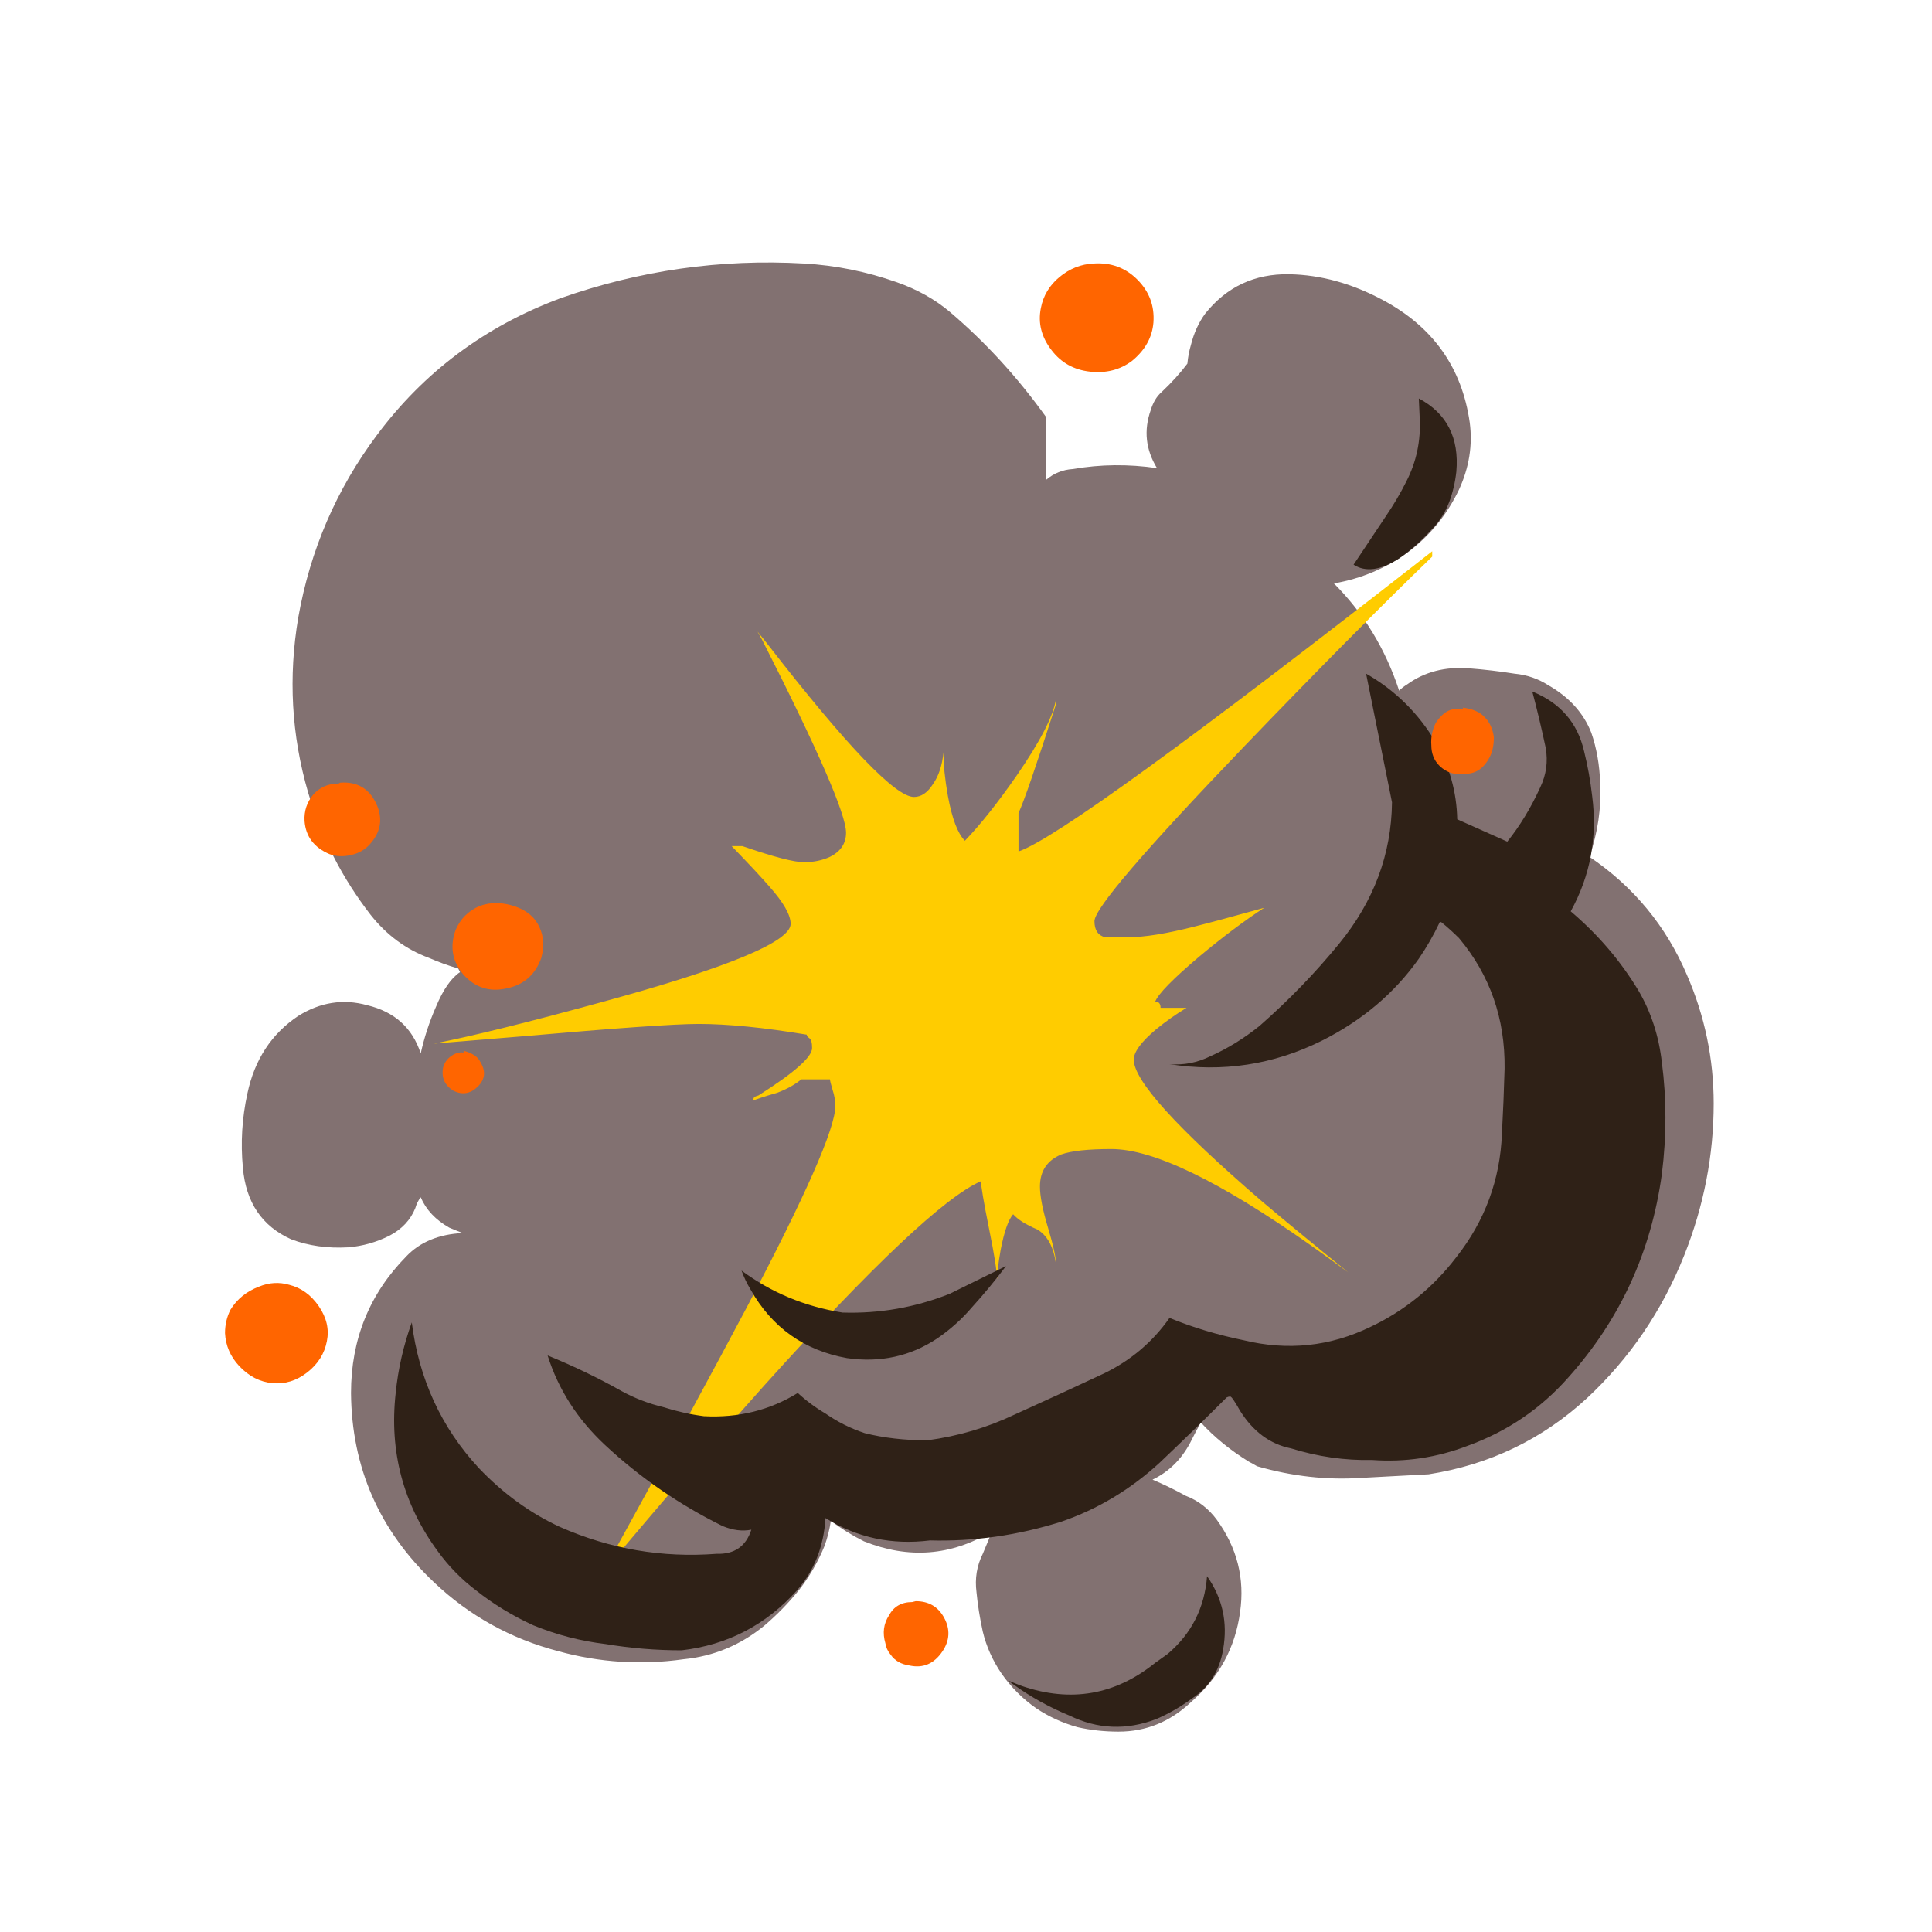 
<svg xmlns="http://www.w3.org/2000/svg" version="1.1" xmlns:xlink="http://www.w3.org/1999/xlink" preserveAspectRatio="none" x="0px" y="0px" width="200px" height="200px" viewBox="0 0 200 200">
<defs>
<g id="Symbol_45_copy_2_Layer3_0_FILL">
<path fill="#827171" stroke="none" d="
M 27.35 -30.3
Q 26.7 -34.9 22.5 -37.15 19.9 -38.55 17.25 -38.6 14.35 -38.65 12.55 -36.4 12 -35.65 11.75 -34.65 11.6 -34.15 11.55 -33.6 10.95 -32.8 10.1 -32 9.7 -31.65 9.5 -31 8.9 -29.3 9.85 -27.75 7.45 -28.1 5.15 -27.7 4.3 -27.65 3.65 -27.1
L 3.65 -30.6
Q 1.25 -33.95 -1.75 -36.5 -3 -37.55 -4.7 -38.15 -7.25 -39.05 -9.9 -39.2 -16.9 -39.6 -23.55 -37.25 -29.85 -34.9 -33.8 -29.6 -37.2 -25.05 -38.2 -19.4 -39.05 -14.4 -37.65 -9.6 -36.55 -5.85 -34.15 -2.75 -32.8 -1.05 -30.9 -0.35 -30.1 0 -29.25 0.25 -29.2 0.35 -29.15 0.45 -29.9 0.95 -30.5 2.4 -31.05 3.65 -31.35 5 -32.05 2.85 -34.35 2.3 -36.35 1.75 -38.2 2.9 -40.45 4.4 -41.05 7.25 -41.5 9.3 -41.3 11.4 -41.05 14.3 -38.6 15.4 -37.15 15.95 -35.4 15.85 -34.2 15.75 -33.1 15.2 -32.05 14.65 -31.65 13.65 -31.55 13.3 -31.35 13.05 -30.9 14.1 -29.75 14.75 -29.4 14.9 -29 15.05 -31 15.15 -32.15 16.35 -35.25 19.5 -35.25 24 -35.2 30.25 -30.6 34.6 -27.65 37.4 -23.65 38.45 -20.2 39.4 -16.65 38.9 -14.1 38.65 -12.1 37 -11.05 36.1 -10.2 35.05 -9.3 33.9 -8.75 32.55 -8.5 31.85 -8.4 31.15 -7.55 31.8 -6.55 32.3 -2.8 33.8 0.6 31.75 0.55 31.95 0.1 33 -0.4 34 -0.25 35.15 -0.15 36.2 0.1 37.35 0.4 38.6 1.15 39.7 1.95 40.85 3.1 41.65 4.15 42.35 5.4 42.7 6.5 42.95 7.7 42.95 10 42.95 11.75 41.3 14.1 39.25 14.5 36.25 14.9 33.45 13.2 31.1 12.5 30.15 11.45 29.75 10.55 29.25 9.6 28.85 10.95 28.2 11.7 26.8 12 26.2 12.3 25.65 13.45 26.9 15 27.85 15.2 27.95 15.45 28.1 18.4 28.95 21.3 28.75 23.15 28.65 25.05 28.55 30.15 27.75 33.9 24.3 37.5 20.95 39.35 16.3 41 12.15 41 7.8 41 4.05 39.5 0.6 37.75 -3.5 34.05 -6 34.75 -8.05 34.65 -10.1 34.6 -11.65 34.15 -12.95 33.5 -14.6 31.75 -15.6 30.9 -16.15 29.85 -16.25 28.6 -16.45 27.3 -16.55 25.3 -16.7 23.85 -15.65 23.6 -15.5 23.4 -15.3 22.25 -18.8 19.75 -21.3 22.05 -21.7 23.9 -23.05 25.75 -24.45 26.75 -26.55 27.6 -28.4 27.35 -30.3 Z"/>
</g>

<g id="Symbol_45_copy_2_Layer2_0_FILL">
<path fill="#FFCC00" stroke="none" d="
M 4.2 -14.55
L 4.2 -14.85
Q 4 -13.45 2 -10.55 0.4 -8.25 -0.9 -6.9 -1.5 -7.5 -1.85 -9.4 -2.1 -10.8 -2.1 -11.85 -2.2 -10.75 -2.7 -10.05 -3.15 -9.35 -3.75 -9.35 -5.3 -9.35 -11.9 -17.85 -12.188 -18.22 -12.5 -18.6
L -12.25 -18.15
Q -7.55 -8.9 -7.55 -7.35 -7.55 -6.45 -8.45 -6 -9.1 -5.7 -9.9 -5.7 -10.75 -5.7 -13.35 -6.6
L -13.95 -6.6
Q -12.5 -5.1 -11.85 -4.35 -10.65 -3 -10.65 -2.25 -10.65 -0.75 -21.3 2.15 -27.389 3.819 -30.6 4.45 -28.648 4.283 -25.75 4.05 -17.8 3.35 -15.8 3.35 -13.35 3.35 -9.75 3.95 -9.75 4.05 -9.6 4.15 -9.45 4.25 -9.45 4.7 -9.45 5.45 -12.45 7.35
L -12.6 7.4
Q -12.75 7.45 -12.75 7.65 -12.6 7.55 -11.4 7.2 -10.6 6.9 -10.05 6.45
L -8.45 6.45
Q -8.45 6.55 -8.3 7.05 -8.15 7.5 -8.15 7.95 -8.15 9.8 -13.1 19.2 -15.8 24.3 -20.7 33.2
L -20.7 33.5
Q -16.65 28.65 -12.1 23.55 -3 13.45 0 12.15 0 12.55 0.45 14.8 0.889 16.947 0.9 17.65 0.906 17.114 1.1 16 1.4 14.45 1.8 14 2.2 14.45 3.15 14.85 4 15.35 4.2 16.8 4.2 16.25 3.75 14.75 3.3 13.25 3.3 12.45 3.3 11.15 4.5 10.65 5.35 10.35 7.3 10.35 10.8 10.35 18.4 15.7 19.488 16.473 20.55 17.25 17.836 15.061 15.75 13.3 8.55 7.1 8.55 5.35 8.55 4.7 9.8 3.65 10.62 2.979 11.5 2.45
L 10.05 2.45
Q 10.05 2.1 9.75 2.1 10 1.45 12.25 -0.45 14.212 -2.085 15.85 -3.15 13.225 -2.419 11.95 -2.1 9.6 -1.5 8.2 -1.5
L 6.95 -1.5
Q 6.35 -1.65 6.35 -2.4 6.35 -3.45 14.75 -12.2 20.85 -18.55 25.25 -22.8
L 25.25 -23.1
Q 5.05 -7.3 2.1 -6.3
L 2.1 -8.45
Q 2.55 -9.4 4.2 -14.55 Z"/>
</g>

<g id="Symbol_45_copy_2_Layer1_0_FILL">
<path fill="#2F2117" stroke="none" d="
M -2.45 20.95
Q -1.35 20.2 -0.5 19.2 0.5 18.1 1.4 16.9
L -1.75 18.45
Q -4.65 19.6 -7.75 19.5 -10.9 19 -13.4 17.15 -13.2 17.7 -12.9 18.2 -11.1 21.4 -7.5 22.05 -4.7 22.45 -2.45 20.95
M 9.75 39.1
Q 6.4 41.8 2.3 40.4 1.9 40.25 1.55 40.1 1.65 40.2 1.8 40.3 3.25 41.35 4.95 42.05 7.3 43.2 9.8 42.25 10.85 41.8 11.8 41.1 13.25 40.15 13.55 38.35 13.95 36.1 12.65 34.25 12.45 36.9 10.45 38.6 10.1 38.85 9.75 39.1
M 25.45 -12.4
Q 24 -14.85 21.55 -16.25
L 23 -9.05
Q 22.95 -4.7 20.05 -1.15 18.05 1.3 15.6 3.45 14.3 4.5 12.85 5.15 11.75 5.7 10.55 5.6 15 6.3 19.05 4.3 22.45 2.6 24.5 -0.3 25.15 -1.25 25.65 -2.3 25.65 -2.35 25.75 -2.35 26.25 -1.95 26.75 -1.45 29.35 1.65 29.3 5.85 29.25 7.65 29.15 9.5 29 13.35 26.6 16.4 24.65 18.95 21.8 20.3 18.4 21.95 14.7 21.05 12.5 20.6 10.55 19.8 9.15 21.8 6.9 22.9 4.45 24.05 1.9 25.2 -0.4 26.3 -3 26.65 -4.9 26.65 -6.5 26.25 -7.7 25.85 -8.7 25.15 -9.55 24.65 -10.25 24 -12.6 25.45 -15.5 25.3 -16.65 25.15 -17.75 24.8 -19 24.5 -20.1 23.9 -22.05 22.8 -24.25 21.9 -23.35 24.75 -21.05 26.9 -18.1 29.65 -14.45 31.45 -13.6 31.8 -12.85 31.65 -13.3 33.05 -14.8 33 -19.35 33.35 -23.55 31.5 -26.05 30.35 -28.1 28.2 -31.25 24.8 -31.85 20.05 -32.55 22 -32.75 24 -33.3 28.9 -30.4 32.85 -29.5 34.1 -28.25 35.05 -26.8 36.2 -25.05 37 -23.1 37.8 -21 38.05 -18.9 38.4 -16.75 38.4 -12.9 37.95 -10.3 35.05 -8.85 33.4 -8.7 31 -6.05 32.65 -2.85 32.25 0.85 32.35 4.5 31.2 7.55 30.15 10 27.9 11.9 26.1 13.75 24.25 13.85 24.2 13.95 24.2 14.05 24.2 14.5 25 15.6 26.75 17.35 27.1 19.6 27.8 21.9 27.75 24.65 27.95 27.25 26.95 30.55 25.75 32.85 23.15 37.2 18.3 38.1 11.75 38.5 8.55 38.1 5.5 37.85 3.3 36.8 1.5 35.3 -1 33 -2.95 34.65 -5.95 34.2 -9.4 34.05 -10.7 33.75 -11.9 33.2 -14.3 30.85 -15.25 31.25 -13.75 31.6 -12.1 31.8 -10.95 31.3 -9.9 30.5 -8.15 29.45 -6.85
L 26.65 -8.1
Q 26.6 -10.4 25.45 -12.4
M 24.55 -30.55
Q 24.65 -28.65 23.8 -27 23.3 -26 22.65 -25.05 21.75 -23.7 20.85 -22.35 21.85 -21.7 23.4 -22.7 24.4 -23.4 25.2 -24.3 25.85 -24.95 26.2 -25.85 26.5 -26.65 26.6 -27.55 26.85 -30.4 24.5 -31.65
L 24.55 -30.55 Z"/>
</g>

<g id="Symbol_45_copy_2_Layer0_0_FILL">
<path fill="#FF6500" stroke="none" d="
M -4 39.25
Q -2.85 39.5 -2.15 38.45 -1.55 37.55 -2.05 36.6 -2.55 35.65 -3.65 35.65
L -3.85 35.7
Q -4.75 35.7 -5.15 36.45 -5.6 37.15 -5.35 38 -5.3 38.35 -5.05 38.65 -4.7 39.15 -4 39.25
M -39.65 23.45
Q -38.6 23.55 -37.7 22.85 -36.8 22.15 -36.6 21.1 -36.4 20.1 -37.05 19.15 -37.7 18.2 -38.7 17.95 -39.55 17.7 -40.4 18.05 -41.45 18.45 -42 19.35 -42.3 19.95 -42.3 20.65 -42.25 21.7 -41.5 22.5 -40.7 23.35 -39.65 23.45
M -29.5 7.1
Q -28.75 7.45 -28.15 6.85 -27.55 6.25 -28 5.5 -28.2 5.05 -28.95 4.85
L -28.95 4.95
Q -29.3 4.9 -29.65 5.15 -30 5.4 -30.1 5.8 -30.25 6.65 -29.5 7.1
M -24.6 -0.35
Q -24.35 -1.3 -24.7 -2.05 -25.05 -2.85 -26 -3.2 -27.1 -3.6 -28.05 -3.25 -29 -2.85 -29.4 -1.9 -29.9 -0.5 -28.95 0.6 -27.95 1.7 -26.5 1.35 -25.1 1.05 -24.6 -0.35
M -35.95 -10.1
Q -36.8 -10.1 -37.35 -9.5 -37.9 -8.85 -37.85 -8 -37.75 -6.7 -36.45 -6.15 -35.9 -5.95 -35.25 -6.1 -34.6 -6.25 -34.2 -6.7 -33.25 -7.75 -33.85 -9 -34.45 -10.25 -35.85 -10.15
L -35.95 -10.1
M 26.8 -14.25
Q 26.05 -14.4 25.45 -13.5 25.15 -12.9 25.2 -12.25 25.2 -11.55 25.65 -11.1 26.25 -10.5 27.2 -10.65 28 -10.7 28.45 -11.55 28.7 -12 28.7 -12.7 28.6 -13.4 28.2 -13.8 27.8 -14.25 26.95 -14.35 27.05 -14.25 26.8 -14.25
M 3.95 -34.35
Q 4.75 -33.3 6.1 -33.15 7.45 -33 8.45 -33.75 9.55 -34.65 9.65 -35.9 9.75 -37.3 8.75 -38.3 7.75 -39.3 6.3 -39.2 5.25 -39.15 4.4 -38.45 3.55 -37.75 3.35 -36.7 3.1 -35.45 3.95 -34.35 Z"/>
</g>
</defs>

<g transform="matrix( 1.85, 0, 0, 1.85, 101.55,99.8) ">
<g transform="matrix( 1, 0, 0, 1, 0,0) ">
<use xlink:href="#Symbol_45_copy_2_Layer3_0_FILL"/>
</g>

<g transform="matrix( 1, 0, 0, 1, 0,0) ">
<use xlink:href="#Symbol_45_copy_2_Layer2_0_FILL"/>
</g>

<g transform="matrix( 1, 0, 0, 1, 0,0) ">
<use xlink:href="#Symbol_45_copy_2_Layer1_0_FILL"/>
</g>

<g transform="matrix( 1, 0, 0, 1, 0,0) ">
<use xlink:href="#Symbol_45_copy_2_Layer0_0_FILL"/>
</g>
</g>
</svg>
